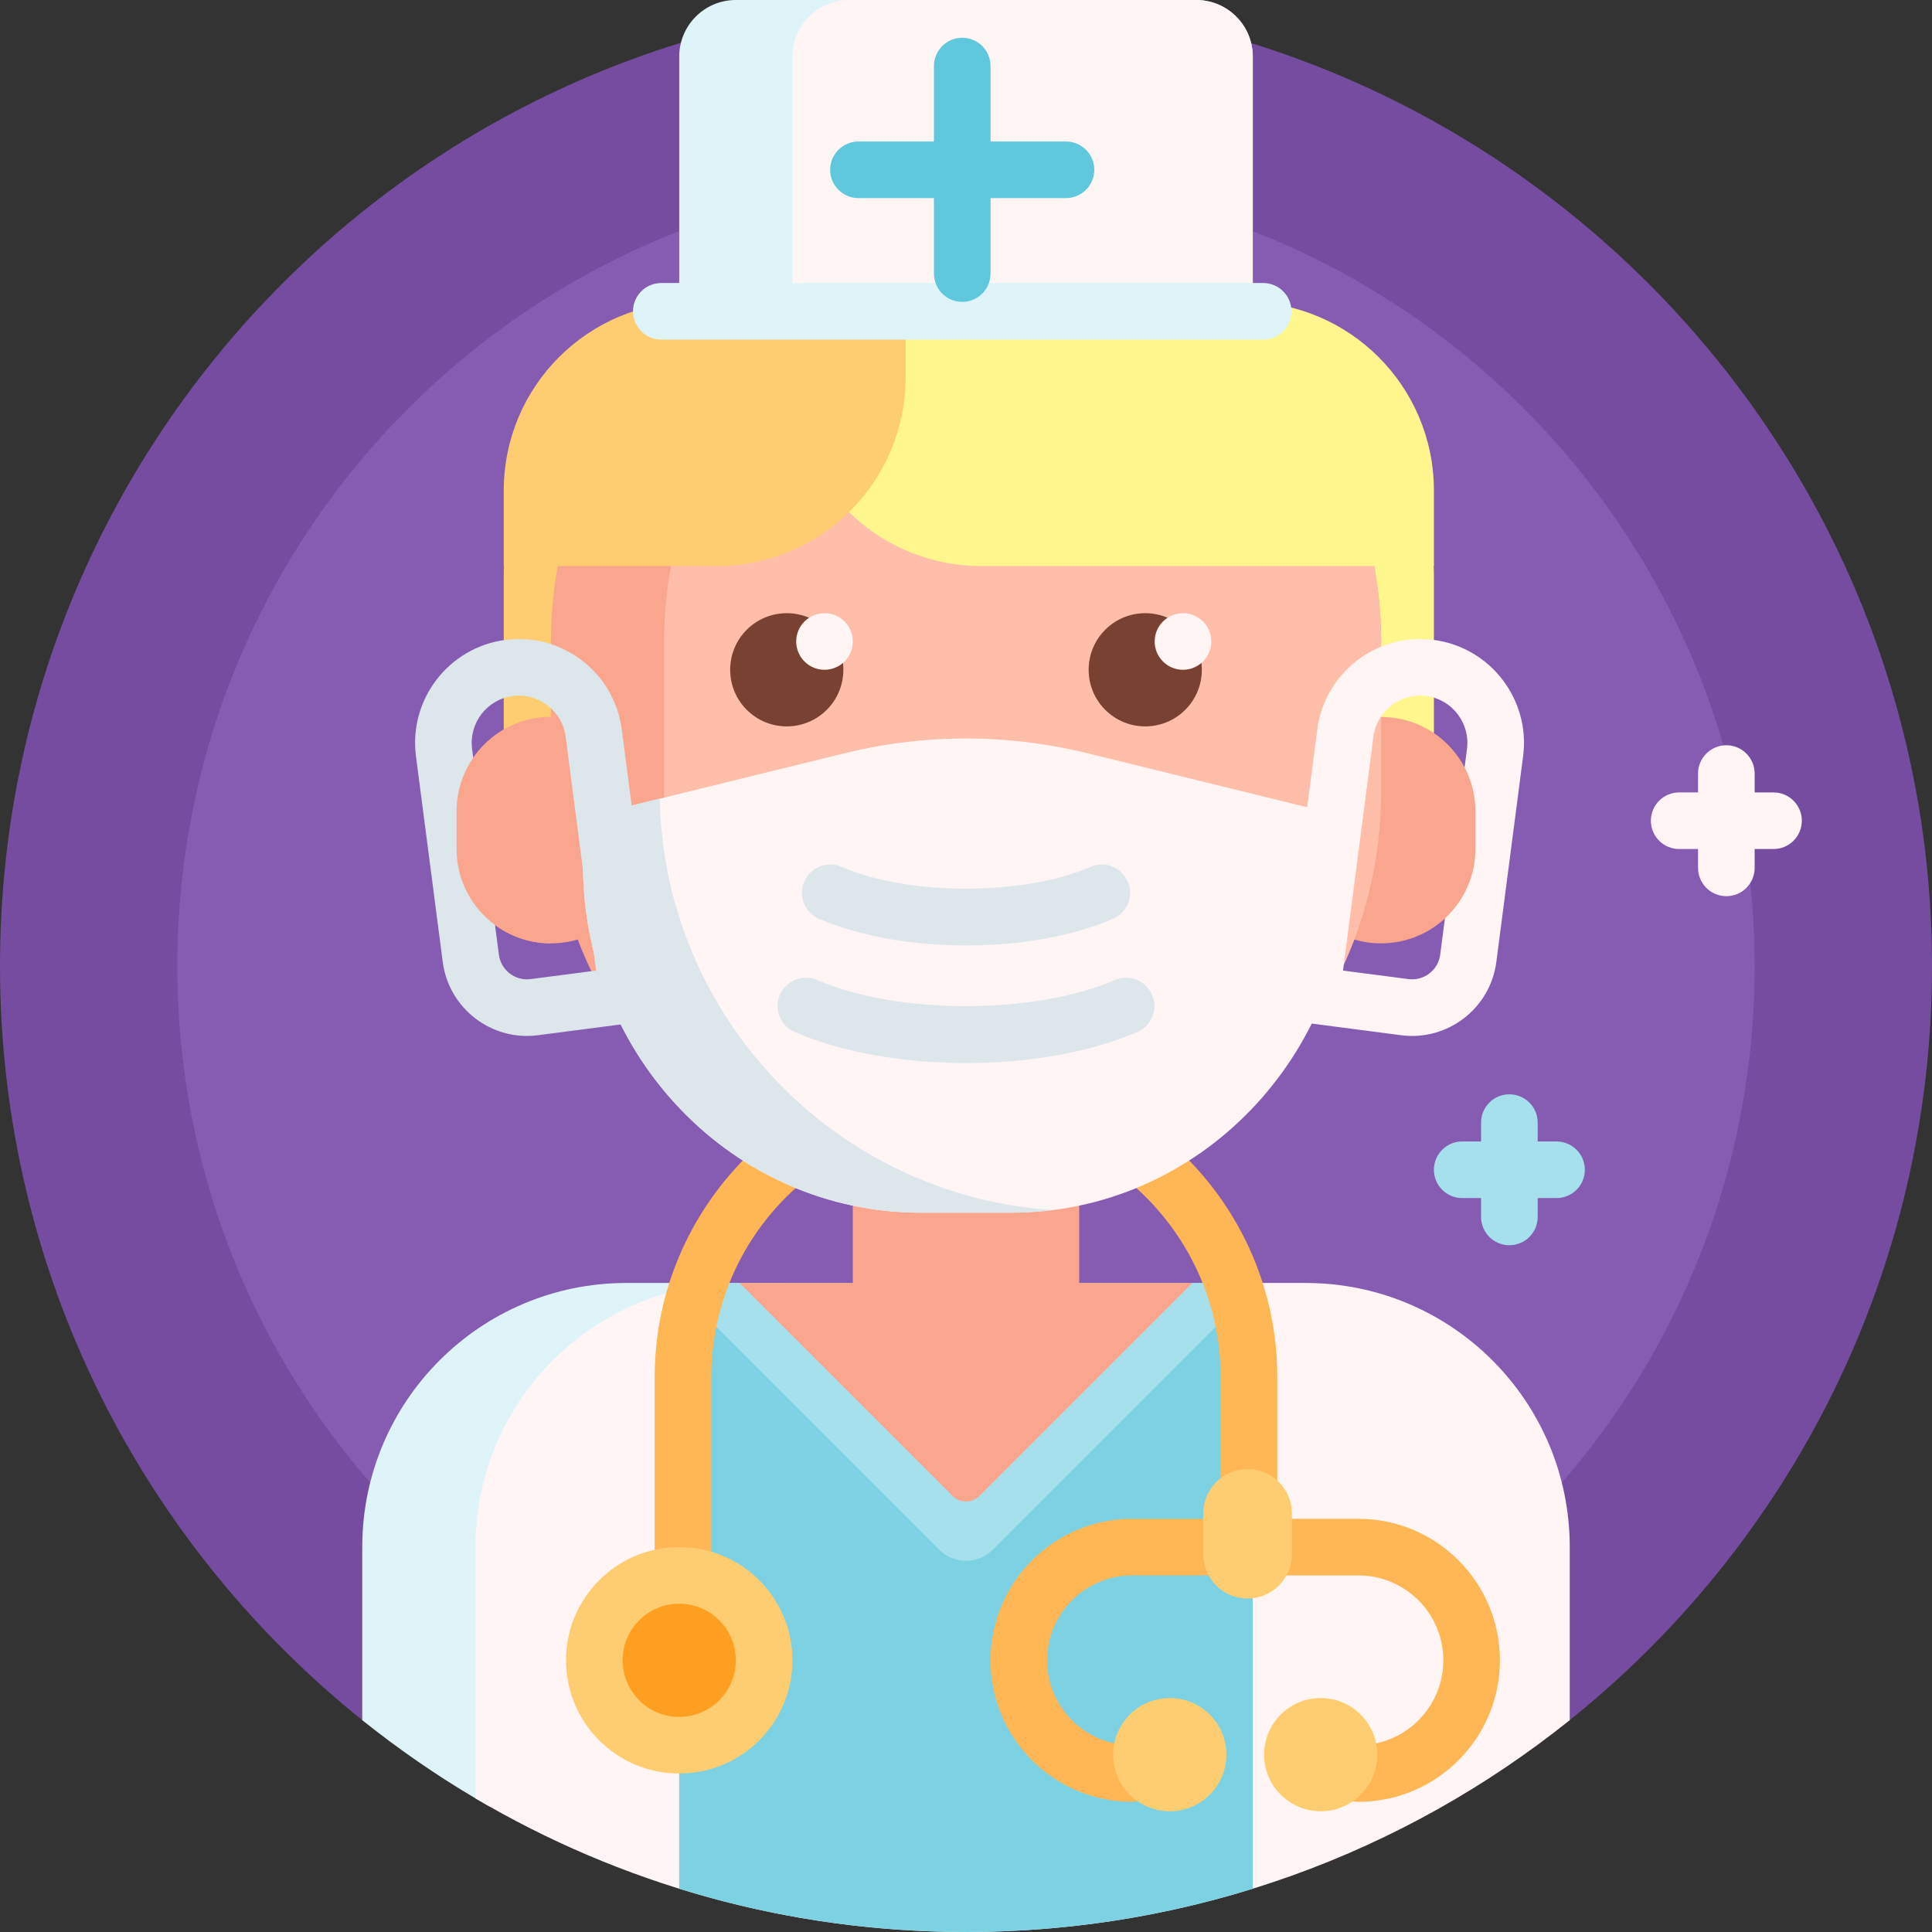<svg id="Capa_1" enable-background="new 0 0 512 512" height="512" viewBox="0 0 512 512" width="512" xmlns="http://www.w3.org/2000/svg"><rect x="0" y="0" width="512" height="512" fill="#333333" stroke="none"/><g><path d="m0 256c0-141.263 114.418-255.803 255.636-256 140.661-.196 255.755 114.21 256.362 254.87.353 81.879-37.734 154.876-97.252 201.98-4.609 3.648-11.059 3.937-15.935.654-40.794-27.471-89.93-43.504-142.811-43.504-52.654 0-101.594 15.896-142.285 43.151-5.199 3.482-12.063 3.199-16.959-.696-58.959-46.9-96.756-119.263-96.756-200.455z" fill="#754ca0"/><path d="m465 256c0 115.427-93.573 209-209 209s-209-93.573-209-209 93.573-209 209-209 209 93.573 209 209z" fill="#865cb2"/><path d="m420 310c0 4.142-3.358 7.5-7.5 7.5h-5v5c0 4.142-3.358 7.5-7.5 7.5s-7.5-3.358-7.5-7.5v-5h-5c-4.142 0-7.5-3.358-7.5-7.5 0-4.142 3.358-7.5 7.5-7.5h5v-5c0-4.142 3.358-7.5 7.5-7.5s7.5 3.358 7.5 7.5v5h5c4.142 0 7.5 3.358 7.5 7.5z" fill="#a6e0ec"/><path d="m477.5 217.5c0 4.142-3.358 7.5-7.5 7.5h-5v5c0 4.142-3.358 7.5-7.5 7.5s-7.5-3.358-7.5-7.5v-5h-5c-4.142 0-7.5-3.358-7.5-7.5 0-4.142 3.358-7.5 7.5-7.5h5v-5c0-4.142 3.358-7.5 7.5-7.5s7.5 3.358 7.5 7.5v5h5c4.142 0 7.5 3.358 7.5 7.5z" fill="#fff5f5"/><path d="m380 205.333h-120c-27.614 0-50-22.386-50-50v-52.833h120c27.614 0 50 22.386 50 50z" fill="#fff68e"/><path d="m133.499 152.5c0-27.614 22.386-50 50-50h56.501v60.834c0 27.614-22.386 50-50 50h-56.501z" fill="#ffcd71"/><path d="m129.013 478.334c-1.009-.577-2.013-1.161-3.013-1.752-10.505-6.204-20.528-13.138-30-20.73v-45.852c0-38.66 31.34-70 70-70h47.5c-38.66 0-70 31.34-70 70v45.852c.411.329 0 9.648 0 14.148 0 7.434-8.035 12.027-14.487 8.334z" fill="#def4f8"/><path d="m416 410v45.852c-43.827 35.133-99.459 56.148-160 56.148-47.457 0-91.897-12.913-130-35.417v-66.583c0-36.244 27.545-66.054 62.843-69.639 2.353-.239 63.741 26.639 66.157 26.639l73.167-27h17.833c38.66 0 70 31.34 70 70z" fill="#fff5f5"/><path d="m180 340h152v160.53c-24.011 7.455-49.537 11.47-76 11.47s-51.989-4.015-76-11.47z" fill="#7cd2e3"/><path d="m248.929 410.711-70.711-70.711h17.782l7.114 3.118c35.318 15.478 75.632 14.777 110.39-1.919l2.496-1.199h17.782l-70.711 70.711c-3.905 3.905-10.237 3.905-14.142 0z" fill="#a6e0ec"/><g fill="#faa68e"><path d="m146 250c-13.807 0-25-11.193-25-25v-10c0-13.807 11.193-25 25-25 13.807 0 25 11.193 25 25v10c0 13.807-11.193 25-25 25z"/><path d="m316 340-56.464 56.464c-1.953 1.953-5.118 1.953-7.071 0l-56.465-56.464h30v-39.376c0-16.347 12.817-30.164 29.157-30.612 16.954-.465 30.843 13.139 30.843 29.988v40z"/><path d="m391 215v10c0 13.807-11.193 25-25 25-2.468 0-4.853-.358-7.105-1.024-15.733 41.513-55.868 71.024-102.895 71.024-60.751 0-110-49.249-110-110v-40c0-60.751 49.249-110 110-110 60.751 0 110 49.249 110 110v20c13.807 0 25 11.193 25 25z"/></g><path d="m366 170v40c0 50.792-34.425 93.543-81.216 106.195-9.023 2.44-18.545 2.44-27.568 0-46.791-12.652-81.216-55.403-81.216-106.195v-40c0-55.663 41.345-101.669 95-108.985 53.655 7.316 95 53.322 95 108.985z" fill="#ffbeaa"/><path d="m223.5 177.5c0 8.284-6.716 15-15 15s-15-6.716-15-15 6.716-15 15-15 15 6.716 15 15zm80-15c-8.284 0-15 6.716-15 15s6.716 15 15 15 15-6.716 15-15-6.716-15-15-15z" fill="#784132"/><path d="m226 170c0 4.142-3.358 7.5-7.5 7.5s-7.5-3.358-7.5-7.5 3.358-7.5 7.5-7.5 7.5 3.358 7.5 7.5zm87.5-7.5c-4.142 0-7.5 3.358-7.5 7.5s3.358 7.5 7.5 7.5 7.5-3.358 7.5-7.5-3.358-7.5-7.5-7.5z" fill="#fff5f5"/><path d="m380 150h-120c-27.614 0-50-22.386-50-50v-20h120c27.614 0 50 22.386 50 50z" fill="#fff68e"/><path d="m133.499 130c0-27.614 22.386-50 50-50h56.501v20c0 27.614-22.386 50-50 50h-56.501z" fill="#ffcd71"/><path d="m322 85h-132c-5.523 0-10-4.477-10-10v-60c0-8.284 6.716-15 15-15h122c8.284 0 15 6.716 15 15v60c0 5.523-4.477 10-10 10z" fill="#def4f8"/><path d="m322 85h-102c-5.523 0-10-4.477-10-10v-60c0-8.284 6.716-15 15-15h92c8.284 0 15 6.716 15 15v60c0 5.523-4.477 10-10 10z" fill="#fff5f5"/><path d="m342.25 82.5c0 4.142-3.358 7.5-7.5 7.5h-159.5c-4.142 0-7.5-3.358-7.5-7.5 0-4.142 3.358-7.5 7.5-7.5h159.5c4.142 0 7.5 3.358 7.5 7.5z" fill="#def4f8"/><path d="m290 45c0 4.142-3.358 7.5-7.5 7.5h-20v20c0 4.142-3.358 7.5-7.5 7.5s-7.5-3.358-7.5-7.5v-20h-20c-4.142 0-7.5-3.358-7.5-7.5s3.358-7.5 7.5-7.5h20v-20c0-4.142 3.358-7.5 7.5-7.5s7.5 3.358 7.5 7.5v20h20c4.142 0 7.5 3.358 7.5 7.5z" fill="#60c8dd"/><path d="m397.5 440c0 20.678-16.822 37.5-37.5 37.5-4.143 0-7.5-3.358-7.5-7.5s3.357-7.5 7.5-7.5c12.406 0 22.5-10.093 22.5-22.5s-10.094-22.5-22.5-22.5h-60c-12.406 0-22.5 10.093-22.5 22.5s10.094 22.5 22.5 22.5c4.143 0 7.5 3.358 7.5 7.5s-3.357 7.5-7.5 7.5c-20.678 0-37.5-16.822-37.5-37.5s16.822-37.5 37.5-37.5h23.5v-37.5c0-37.22-30.28-67.5-67.5-67.5s-67.5 30.28-67.5 67.5v59.4c0 4.142-3.358 7.5-7.5 7.5s-7.5-3.358-7.5-7.5v-59.4c0-45.491 37.009-82.5 82.5-82.5 45.49 0 82.5 37.009 82.5 82.5v37.5h21.5c20.678 0 37.5 16.822 37.5 37.5z" fill="#ffb655"/><path d="m325 465c0 8.284-6.716 15-15 15s-15-6.716-15-15 6.716-15 15-15 15 6.716 15 15zm-145-55c-16.569 0-30 13.431-30 30s13.431 30 30 30 30-13.431 30-30-13.431-30-30-30zm170 40c-8.284 0-15 6.716-15 15s6.716 15 15 15 15-6.716 15-15-6.716-15-15-15zm-7.625-38.125v-10.792c0-6.489-5.261-11.75-11.75-11.75s-11.75 5.261-11.75 11.75v10.792c0 6.489 5.261 11.75 11.75 11.75s11.75-5.261 11.75-11.75z" fill="#ffcd71"/><path d="m195 440c0 8.284-6.716 15-15 15s-15-6.716-15-15 6.716-15 15-15 15 6.716 15 15z" fill="#ff9f22"/><path d="m357.503 229.061c0 50.983-40.06 92.313-89.476 92.313h-24.052c-49.416 0-89.476-41.33-89.476-92.313 0-7.274 4.84-13.596 11.699-15.281l57.764-14.189c10.496-2.578 21.249-3.881 32.039-3.881s21.542 1.302 32.039 3.881l57.764 14.189c6.859 1.685 11.699 8.008 11.699 15.281z" fill="#fff5f5"/><path d="m279.046 320.681c-3.611.457-7.288.693-11.019.693h-24.052c-49.416 0-89.476-41.33-89.476-92.313 0-7.274 4.84-13.596 11.699-15.281l8.625-2.119c1.221 58.085 46.797 105.26 104.223 109.02z" fill="#dce6eb"/><path d="m173.81 262.713-9.036-69.414c-1.957-15.036-15.783-25.677-30.82-23.72s-25.677 15.784-23.72 30.82l7.1 54.54c1.601 12.302 12.913 21.009 25.216 19.407l24.791-3.227c4.107-.535 7.003-4.298 6.469-8.406zm-33.196-3.242c-4.101.534-7.872-2.368-8.405-6.469l-7.1-54.54c-.89-6.835 3.947-13.119 10.782-14.009s13.119 3.947 14.009 10.782l8.068 61.977z" fill="#dce6eb"/><path d="m379.921 169.579c-15.037-1.958-28.862 8.684-30.82 23.72l-9.036 69.414c-.535 4.108 2.362 7.871 6.469 8.406l24.791 3.227c12.303 1.602 23.615-7.105 25.216-19.407l7.1-54.54c1.958-15.036-8.683-28.862-23.72-30.82zm8.846 28.884-7.1 54.54c-.534 4.101-4.304 7.003-8.406 6.469l-17.354-2.259 8.068-61.977c.89-6.835 7.174-11.671 14.009-10.782 6.836.889 11.672 7.174 10.783 14.009z" fill="#fff5f5"/><path d="m301.399 273.493c-25.457 10.982-65.338 10.982-90.795 0-3.803-1.642-5.556-6.055-3.915-9.857 1.223-2.835 3.987-4.531 6.89-4.531.992 0 2 .198 2.968.615 21.387 9.229 57.523 9.229 78.91 0 3.802-1.638 8.216.111 9.857 3.916 1.641 3.802-.112 8.215-3.915 9.857zm-84.368-30c21.854 9.428 56.089 9.428 77.942 0 3.803-1.642 5.556-6.055 3.915-9.857-1.642-3.805-6.056-5.556-9.857-3.916-17.903 7.725-48.154 7.725-66.058 0-.968-.417-1.976-.615-2.968-.615-2.903 0-5.667 1.696-6.89 4.531-1.641 3.802.112 8.215 3.916 9.857z" fill="#dce6eb"/><path d="m391.002 224.973c0 7.282-3.114 13.836-8.082 18.405l-.072-.212c-4.551-13.375-2.596-28.107 5.285-39.832 1.832 3.476 2.869 7.437 2.869 11.639z" fill="#faa68e"/><path d="m145.998 250c-13.806-.001-24.998-11.194-24.998-25v-10c0-13.806 11.192-24.999 24.998-25-6.071 4.561-9.998 11.822-9.998 20v20c0 8.178 3.927 15.439 9.998 20z" fill="#faa68e"/></g></svg>